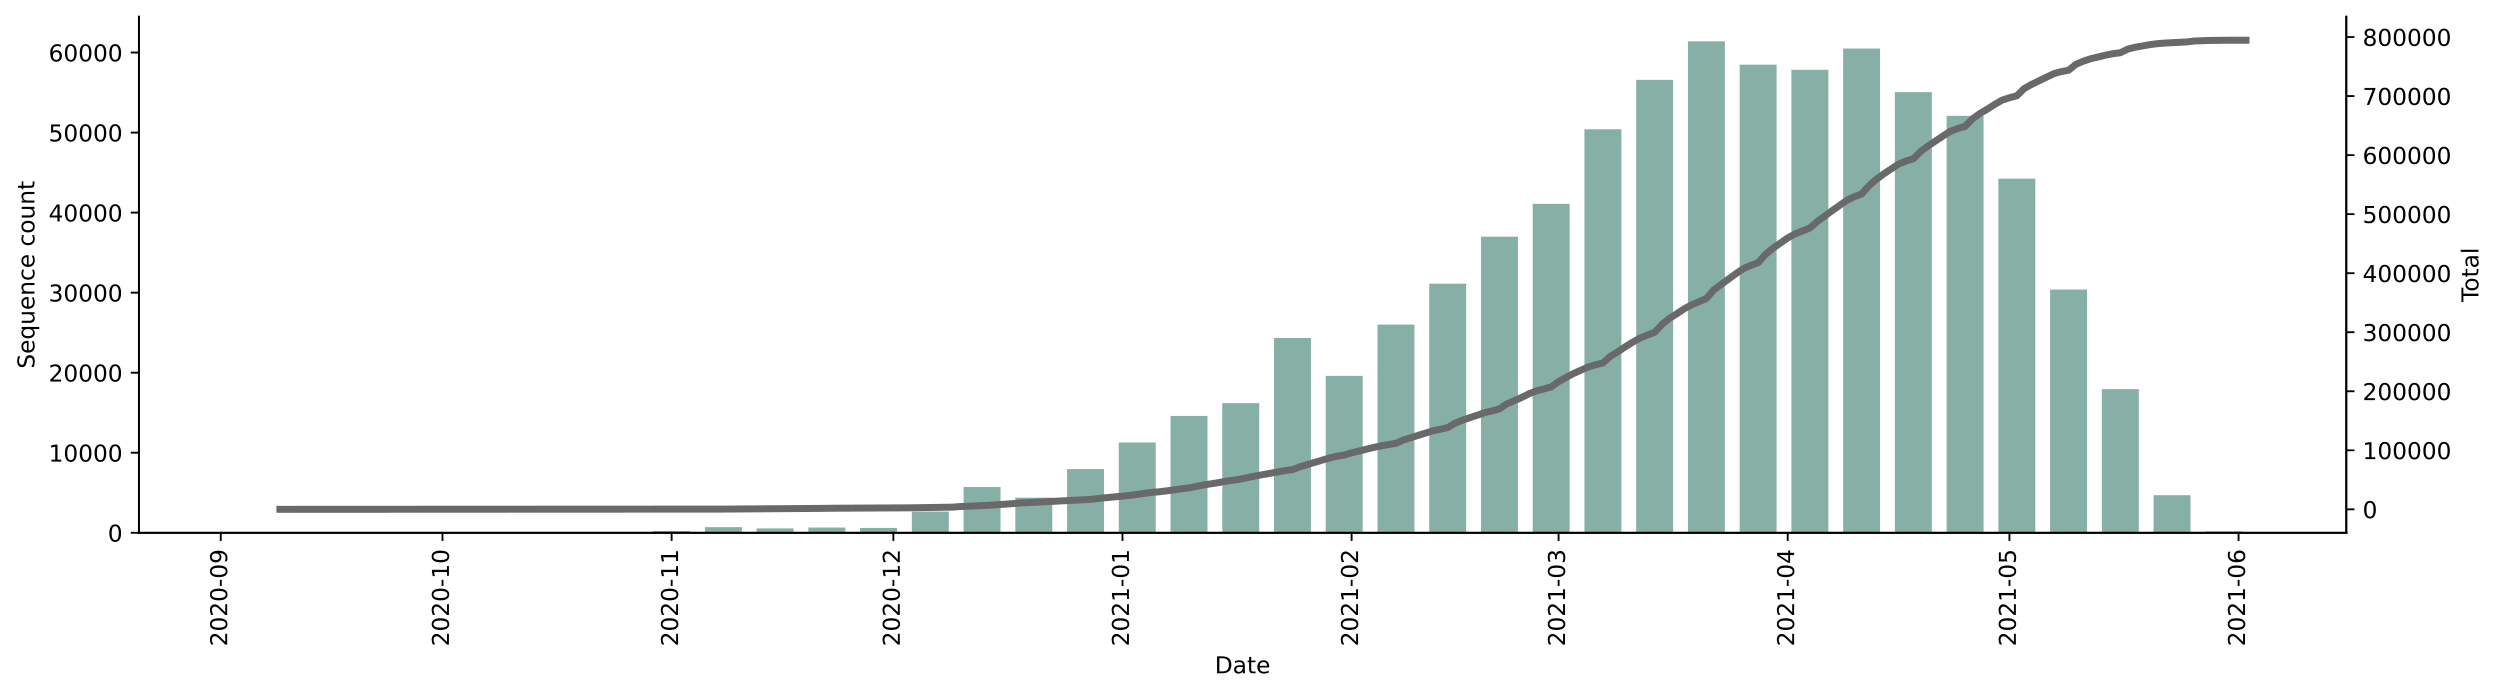 <?xml version="1.0" encoding="utf-8" standalone="no"?>
<!DOCTYPE svg PUBLIC "-//W3C//DTD SVG 1.1//EN"
  "http://www.w3.org/Graphics/SVG/1.1/DTD/svg11.dtd">
<!-- Created with matplotlib (https://matplotlib.org/) -->
<svg height="298.621pt" version="1.1" viewBox="0 0 1074.344 298.621" width="1074.344pt" xmlns="http://www.w3.org/2000/svg" xmlns:xlink="http://www.w3.org/1999/xlink">
 <defs>
  <style type="text/css">*{stroke-linecap:butt;stroke-linejoin:round;}</style>
 </defs>
 <g id="figure_1">
  <g id="patch_1">
   <path d="M 0 298.621 
L 1074.344 298.621 
L 1074.344 0 
L 0 0 
z
" style="fill:#ffffff;"/>
  </g>
  <g id="axes_1">
   <g id="patch_2">
    <path d="M 59.691 228.96 
L 1008.291 228.96 
L 1008.291 7.2 
L 59.691 7.2 
z
" style="fill:#ffffff;"/>
   </g>
   <g id="patch_3">
    <path clip-path="url(#p4c27b7b162)" d="M 102.809 228.96 
L 118.69 228.96 
L 118.69 228.957 
L 102.809 228.957 
z
" style="fill:#86b0a6;"/>
   </g>
   <g id="patch_4">
    <path clip-path="url(#p4c27b7b162)" d="M 147.277 228.96 
L 163.158 228.96 
L 163.158 228.95 
L 147.277 228.95 
z
" style="fill:#86b0a6;"/>
   </g>
   <g id="patch_5">
    <path clip-path="url(#p4c27b7b162)" d="M 169.511 228.96 
L 185.392 228.96 
L 185.392 228.946 
L 169.511 228.946 
z
" style="fill:#86b0a6;"/>
   </g>
   <g id="patch_6">
    <path clip-path="url(#p4c27b7b162)" d="M 191.745 228.96 
L 207.626 228.96 
L 207.626 228.939 
L 191.745 228.939 
z
" style="fill:#86b0a6;"/>
   </g>
   <g id="patch_7">
    <path clip-path="url(#p4c27b7b162)" d="M 213.979 228.96 
L 229.861 228.96 
L 229.861 228.936 
L 213.979 228.936 
z
" style="fill:#86b0a6;"/>
   </g>
   <g id="patch_8">
    <path clip-path="url(#p4c27b7b162)" d="M 236.213 228.96 
L 252.095 228.96 
L 252.095 228.846 
L 236.213 228.846 
z
" style="fill:#86b0a6;"/>
   </g>
   <g id="patch_9">
    <path clip-path="url(#p4c27b7b162)" d="M 258.447 228.96 
L 274.329 228.96 
L 274.329 228.833 
L 258.447 228.833 
z
" style="fill:#86b0a6;"/>
   </g>
   <g id="patch_10">
    <path clip-path="url(#p4c27b7b162)" d="M 280.681 228.96 
L 296.563 228.96 
L 296.563 228.196 
L 280.681 228.196 
z
" style="fill:#86b0a6;"/>
   </g>
   <g id="patch_11">
    <path clip-path="url(#p4c27b7b162)" d="M 302.915 228.96 
L 318.797 228.96 
L 318.797 226.542 
L 302.915 226.542 
z
" style="fill:#86b0a6;"/>
   </g>
   <g id="patch_12">
    <path clip-path="url(#p4c27b7b162)" d="M 325.149 228.96 
L 341.031 228.96 
L 341.031 227.068 
L 325.149 227.068 
z
" style="fill:#86b0a6;"/>
   </g>
   <g id="patch_13">
    <path clip-path="url(#p4c27b7b162)" d="M 347.383 228.96 
L 363.265 228.96 
L 363.265 226.697 
L 347.383 226.697 
z
" style="fill:#86b0a6;"/>
   </g>
   <g id="patch_14">
    <path clip-path="url(#p4c27b7b162)" d="M 369.617 228.96 
L 385.499 228.96 
L 385.499 226.865 
L 369.617 226.865 
z
" style="fill:#86b0a6;"/>
   </g>
   <g id="patch_15">
    <path clip-path="url(#p4c27b7b162)" d="M 391.851 228.96 
L 407.733 228.96 
L 407.733 219.835 
L 391.851 219.835 
z
" style="fill:#86b0a6;"/>
   </g>
   <g id="patch_16">
    <path clip-path="url(#p4c27b7b162)" d="M 414.086 228.96 
L 429.967 228.96 
L 429.967 209.282 
L 414.086 209.282 
z
" style="fill:#86b0a6;"/>
   </g>
   <g id="patch_17">
    <path clip-path="url(#p4c27b7b162)" d="M 436.32 228.96 
L 452.201 228.96 
L 452.201 213.877 
L 436.32 213.877 
z
" style="fill:#86b0a6;"/>
   </g>
   <g id="patch_18">
    <path clip-path="url(#p4c27b7b162)" d="M 458.554 228.96 
L 474.435 228.96 
L 474.435 201.566 
L 458.554 201.566 
z
" style="fill:#86b0a6;"/>
   </g>
   <g id="patch_19">
    <path clip-path="url(#p4c27b7b162)" d="M 480.788 228.96 
L 496.669 228.96 
L 496.669 190.15 
L 480.788 190.15 
z
" style="fill:#86b0a6;"/>
   </g>
   <g id="patch_20">
    <path clip-path="url(#p4c27b7b162)" d="M 503.022 228.96 
L 518.903 228.96 
L 518.903 178.741 
L 503.022 178.741 
z
" style="fill:#86b0a6;"/>
   </g>
   <g id="patch_21">
    <path clip-path="url(#p4c27b7b162)" d="M 525.256 228.96 
L 541.137 228.96 
L 541.137 173.244 
L 525.256 173.244 
z
" style="fill:#86b0a6;"/>
   </g>
   <g id="patch_22">
    <path clip-path="url(#p4c27b7b162)" d="M 547.49 228.96 
L 563.371 228.96 
L 563.371 145.238 
L 547.49 145.238 
z
" style="fill:#86b0a6;"/>
   </g>
   <g id="patch_23">
    <path clip-path="url(#p4c27b7b162)" d="M 569.724 228.96 
L 585.605 228.96 
L 585.605 161.535 
L 569.724 161.535 
z
" style="fill:#86b0a6;"/>
   </g>
   <g id="patch_24">
    <path clip-path="url(#p4c27b7b162)" d="M 591.958 228.96 
L 607.839 228.96 
L 607.839 139.497 
L 591.958 139.497 
z
" style="fill:#86b0a6;"/>
   </g>
   <g id="patch_25">
    <path clip-path="url(#p4c27b7b162)" d="M 614.192 228.96 
L 630.073 228.96 
L 630.073 121.914 
L 614.192 121.914 
z
" style="fill:#86b0a6;"/>
   </g>
   <g id="patch_26">
    <path clip-path="url(#p4c27b7b162)" d="M 636.426 228.96 
L 652.308 228.96 
L 652.308 101.695 
L 636.426 101.695 
z
" style="fill:#86b0a6;"/>
   </g>
   <g id="patch_27">
    <path clip-path="url(#p4c27b7b162)" d="M 658.66 228.96 
L 674.542 228.96 
L 674.542 87.62 
L 658.66 87.62 
z
" style="fill:#86b0a6;"/>
   </g>
   <g id="patch_28">
    <path clip-path="url(#p4c27b7b162)" d="M 680.894 228.96 
L 696.776 228.96 
L 696.776 55.559 
L 680.894 55.559 
z
" style="fill:#86b0a6;"/>
   </g>
   <g id="patch_29">
    <path clip-path="url(#p4c27b7b162)" d="M 703.128 228.96 
L 719.01 228.96 
L 719.01 34.319 
L 703.128 34.319 
z
" style="fill:#86b0a6;"/>
   </g>
   <g id="patch_30">
    <path clip-path="url(#p4c27b7b162)" d="M 725.362 228.96 
L 741.244 228.96 
L 741.244 17.76 
L 725.362 17.76 
z
" style="fill:#86b0a6;"/>
   </g>
   <g id="patch_31">
    <path clip-path="url(#p4c27b7b162)" d="M 747.596 228.96 
L 763.478 228.96 
L 763.478 27.787 
L 747.596 27.787 
z
" style="fill:#86b0a6;"/>
   </g>
   <g id="patch_32">
    <path clip-path="url(#p4c27b7b162)" d="M 769.83 228.96 
L 785.712 228.96 
L 785.712 30.005 
L 769.83 30.005 
z
" style="fill:#86b0a6;"/>
   </g>
   <g id="patch_33">
    <path clip-path="url(#p4c27b7b162)" d="M 792.064 228.96 
L 807.946 228.96 
L 807.946 20.852 
L 792.064 20.852 
z
" style="fill:#86b0a6;"/>
   </g>
   <g id="patch_34">
    <path clip-path="url(#p4c27b7b162)" d="M 814.299 228.96 
L 830.18 228.96 
L 830.18 39.595 
L 814.299 39.595 
z
" style="fill:#86b0a6;"/>
   </g>
   <g id="patch_35">
    <path clip-path="url(#p4c27b7b162)" d="M 836.533 228.96 
L 852.414 228.96 
L 852.414 49.763 
L 836.533 49.763 
z
" style="fill:#86b0a6;"/>
   </g>
   <g id="patch_36">
    <path clip-path="url(#p4c27b7b162)" d="M 858.767 228.96 
L 874.648 228.96 
L 874.648 76.788 
L 858.767 76.788 
z
" style="fill:#86b0a6;"/>
   </g>
   <g id="patch_37">
    <path clip-path="url(#p4c27b7b162)" d="M 881.001 228.96 
L 896.882 228.96 
L 896.882 124.431 
L 881.001 124.431 
z
" style="fill:#86b0a6;"/>
   </g>
   <g id="patch_38">
    <path clip-path="url(#p4c27b7b162)" d="M 903.235 228.96 
L 919.116 228.96 
L 919.116 167.211 
L 903.235 167.211 
z
" style="fill:#86b0a6;"/>
   </g>
   <g id="patch_39">
    <path clip-path="url(#p4c27b7b162)" d="M 925.469 228.96 
L 941.35 228.96 
L 941.35 212.814 
L 925.469 212.814 
z
" style="fill:#86b0a6;"/>
   </g>
   <g id="patch_40">
    <path clip-path="url(#p4c27b7b162)" d="M 947.703 228.96 
L 963.584 228.96 
L 963.584 228.372 
L 947.703 228.372 
z
" style="fill:#86b0a6;"/>
   </g>
   <g id="matplotlib.axis_1">
    <g id="xtick_1">
     <g id="line2d_1">
      <defs>
       <path d="M 0 0 
L 0 3.5 
" id="m630e3f8f0c" style="stroke:#000000;stroke-width:0.8;"/>
      </defs>
      <g>
       <use style="stroke:#000000;stroke-width:0.8;" x="94.868" xlink:href="#m630e3f8f0c" y="228.96"/>
      </g>
     </g>
     <g id="text_1">
      <!-- 2020-09 -->
      <g transform="translate(97.627 277.743)rotate(-90)scale(0.1 -0.1)">
       <defs>
        <path d="M 19.188 8.297 
L 53.609 8.297 
L 53.609 0 
L 7.328 0 
L 7.328 8.297 
Q 12.938 14.109 22.625 23.891 
Q 32.328 33.688 34.812 36.531 
Q 39.547 41.844 41.422 45.531 
Q 43.312 49.219 43.312 52.781 
Q 43.312 58.594 39.234 62.25 
Q 35.156 65.922 28.609 65.922 
Q 23.969 65.922 18.812 64.312 
Q 13.672 62.703 7.812 59.422 
L 7.812 69.391 
Q 13.766 71.781 18.938 73 
Q 24.125 74.219 28.422 74.219 
Q 39.75 74.219 46.484 68.547 
Q 53.219 62.891 53.219 53.422 
Q 53.219 48.922 51.531 44.891 
Q 49.859 40.875 45.406 35.406 
Q 44.188 33.984 37.641 27.219 
Q 31.109 20.453 19.188 8.297 
z
" id="DejaVuSans-50"/>
        <path d="M 31.781 66.406 
Q 24.172 66.406 20.328 58.906 
Q 16.5 51.422 16.5 36.375 
Q 16.5 21.391 20.328 13.891 
Q 24.172 6.391 31.781 6.391 
Q 39.453 6.391 43.281 13.891 
Q 47.125 21.391 47.125 36.375 
Q 47.125 51.422 43.281 58.906 
Q 39.453 66.406 31.781 66.406 
z
M 31.781 74.219 
Q 44.047 74.219 50.516 64.516 
Q 56.984 54.828 56.984 36.375 
Q 56.984 17.969 50.516 8.266 
Q 44.047 -1.422 31.781 -1.422 
Q 19.531 -1.422 13.062 8.266 
Q 6.594 17.969 6.594 36.375 
Q 6.594 54.828 13.062 64.516 
Q 19.531 74.219 31.781 74.219 
z
" id="DejaVuSans-48"/>
        <path d="M 4.891 31.391 
L 31.203 31.391 
L 31.203 23.391 
L 4.891 23.391 
z
" id="DejaVuSans-45"/>
        <path d="M 10.984 1.516 
L 10.984 10.5 
Q 14.703 8.734 18.5 7.812 
Q 22.312 6.891 25.984 6.891 
Q 35.75 6.891 40.891 13.453 
Q 46.047 20.016 46.781 33.406 
Q 43.953 29.203 39.594 26.953 
Q 35.25 24.703 29.984 24.703 
Q 19.047 24.703 12.672 31.312 
Q 6.297 37.938 6.297 49.422 
Q 6.297 60.641 12.938 67.422 
Q 19.578 74.219 30.609 74.219 
Q 43.266 74.219 49.922 64.516 
Q 56.594 54.828 56.594 36.375 
Q 56.594 19.141 48.406 8.859 
Q 40.234 -1.422 26.422 -1.422 
Q 22.703 -1.422 18.891 -0.688 
Q 15.094 0.047 10.984 1.516 
z
M 30.609 32.422 
Q 37.25 32.422 41.125 36.953 
Q 45.016 41.5 45.016 49.422 
Q 45.016 57.281 41.125 61.844 
Q 37.25 66.406 30.609 66.406 
Q 23.969 66.406 20.094 61.844 
Q 16.219 57.281 16.219 49.422 
Q 16.219 41.5 20.094 36.953 
Q 23.969 32.422 30.609 32.422 
z
" id="DejaVuSans-57"/>
       </defs>
       <use xlink:href="#DejaVuSans-50"/>
       <use x="63.623" xlink:href="#DejaVuSans-48"/>
       <use x="127.246" xlink:href="#DejaVuSans-50"/>
       <use x="190.869" xlink:href="#DejaVuSans-48"/>
       <use x="254.492" xlink:href="#DejaVuSans-45"/>
       <use x="290.576" xlink:href="#DejaVuSans-48"/>
       <use x="354.199" xlink:href="#DejaVuSans-57"/>
      </g>
     </g>
    </g>
    <g id="xtick_2">
     <g id="line2d_2">
      <g>
       <use style="stroke:#000000;stroke-width:0.8;" x="190.157" xlink:href="#m630e3f8f0c" y="228.96"/>
      </g>
     </g>
     <g id="text_2">
      <!-- 2020-10 -->
      <g transform="translate(192.916 277.743)rotate(-90)scale(0.1 -0.1)">
       <defs>
        <path d="M 12.406 8.297 
L 28.516 8.297 
L 28.516 63.922 
L 10.984 60.406 
L 10.984 69.391 
L 28.422 72.906 
L 38.281 72.906 
L 38.281 8.297 
L 54.391 8.297 
L 54.391 0 
L 12.406 0 
z
" id="DejaVuSans-49"/>
       </defs>
       <use xlink:href="#DejaVuSans-50"/>
       <use x="63.623" xlink:href="#DejaVuSans-48"/>
       <use x="127.246" xlink:href="#DejaVuSans-50"/>
       <use x="190.869" xlink:href="#DejaVuSans-48"/>
       <use x="254.492" xlink:href="#DejaVuSans-45"/>
       <use x="290.576" xlink:href="#DejaVuSans-49"/>
       <use x="354.199" xlink:href="#DejaVuSans-48"/>
      </g>
     </g>
    </g>
    <g id="xtick_3">
     <g id="line2d_3">
      <g>
       <use style="stroke:#000000;stroke-width:0.8;" x="288.622" xlink:href="#m630e3f8f0c" y="228.96"/>
      </g>
     </g>
     <g id="text_3">
      <!-- 2020-11 -->
      <g transform="translate(291.381 277.743)rotate(-90)scale(0.1 -0.1)">
       <use xlink:href="#DejaVuSans-50"/>
       <use x="63.623" xlink:href="#DejaVuSans-48"/>
       <use x="127.246" xlink:href="#DejaVuSans-50"/>
       <use x="190.869" xlink:href="#DejaVuSans-48"/>
       <use x="254.492" xlink:href="#DejaVuSans-45"/>
       <use x="290.576" xlink:href="#DejaVuSans-49"/>
       <use x="354.199" xlink:href="#DejaVuSans-49"/>
      </g>
     </g>
    </g>
    <g id="xtick_4">
     <g id="line2d_4">
      <g>
       <use style="stroke:#000000;stroke-width:0.8;" x="383.911" xlink:href="#m630e3f8f0c" y="228.96"/>
      </g>
     </g>
     <g id="text_4">
      <!-- 2020-12 -->
      <g transform="translate(386.67 277.743)rotate(-90)scale(0.1 -0.1)">
       <use xlink:href="#DejaVuSans-50"/>
       <use x="63.623" xlink:href="#DejaVuSans-48"/>
       <use x="127.246" xlink:href="#DejaVuSans-50"/>
       <use x="190.869" xlink:href="#DejaVuSans-48"/>
       <use x="254.492" xlink:href="#DejaVuSans-45"/>
       <use x="290.576" xlink:href="#DejaVuSans-49"/>
       <use x="354.199" xlink:href="#DejaVuSans-50"/>
      </g>
     </g>
    </g>
    <g id="xtick_5">
     <g id="line2d_5">
      <g>
       <use style="stroke:#000000;stroke-width:0.8;" x="482.376" xlink:href="#m630e3f8f0c" y="228.96"/>
      </g>
     </g>
     <g id="text_5">
      <!-- 2021-01 -->
      <g transform="translate(485.135 277.743)rotate(-90)scale(0.1 -0.1)">
       <use xlink:href="#DejaVuSans-50"/>
       <use x="63.623" xlink:href="#DejaVuSans-48"/>
       <use x="127.246" xlink:href="#DejaVuSans-50"/>
       <use x="190.869" xlink:href="#DejaVuSans-49"/>
       <use x="254.492" xlink:href="#DejaVuSans-45"/>
       <use x="290.576" xlink:href="#DejaVuSans-48"/>
       <use x="354.199" xlink:href="#DejaVuSans-49"/>
      </g>
     </g>
    </g>
    <g id="xtick_6">
     <g id="line2d_6">
      <g>
       <use style="stroke:#000000;stroke-width:0.8;" x="580.841" xlink:href="#m630e3f8f0c" y="228.96"/>
      </g>
     </g>
     <g id="text_6">
      <!-- 2021-02 -->
      <g transform="translate(583.6 277.743)rotate(-90)scale(0.1 -0.1)">
       <use xlink:href="#DejaVuSans-50"/>
       <use x="63.623" xlink:href="#DejaVuSans-48"/>
       <use x="127.246" xlink:href="#DejaVuSans-50"/>
       <use x="190.869" xlink:href="#DejaVuSans-49"/>
       <use x="254.492" xlink:href="#DejaVuSans-45"/>
       <use x="290.576" xlink:href="#DejaVuSans-48"/>
       <use x="354.199" xlink:href="#DejaVuSans-50"/>
      </g>
     </g>
    </g>
    <g id="xtick_7">
     <g id="line2d_7">
      <g>
       <use style="stroke:#000000;stroke-width:0.8;" x="669.777" xlink:href="#m630e3f8f0c" y="228.96"/>
      </g>
     </g>
     <g id="text_7">
      <!-- 2021-03 -->
      <g transform="translate(672.537 277.743)rotate(-90)scale(0.1 -0.1)">
       <defs>
        <path d="M 40.578 39.312 
Q 47.656 37.797 51.625 33 
Q 55.609 28.219 55.609 21.188 
Q 55.609 10.406 48.188 4.484 
Q 40.766 -1.422 27.094 -1.422 
Q 22.516 -1.422 17.656 -0.516 
Q 12.797 0.391 7.625 2.203 
L 7.625 11.719 
Q 11.719 9.328 16.594 8.109 
Q 21.484 6.891 26.812 6.891 
Q 36.078 6.891 40.938 10.547 
Q 45.797 14.203 45.797 21.188 
Q 45.797 27.641 41.281 31.266 
Q 36.766 34.906 28.719 34.906 
L 20.219 34.906 
L 20.219 43.016 
L 29.109 43.016 
Q 36.375 43.016 40.234 45.922 
Q 44.094 48.828 44.094 54.297 
Q 44.094 59.906 40.109 62.906 
Q 36.141 65.922 28.719 65.922 
Q 24.656 65.922 20.016 65.031 
Q 15.375 64.156 9.812 62.312 
L 9.812 71.094 
Q 15.438 72.656 20.344 73.438 
Q 25.25 74.219 29.594 74.219 
Q 40.828 74.219 47.359 69.109 
Q 53.906 64.016 53.906 55.328 
Q 53.906 49.266 50.438 45.094 
Q 46.969 40.922 40.578 39.312 
z
" id="DejaVuSans-51"/>
       </defs>
       <use xlink:href="#DejaVuSans-50"/>
       <use x="63.623" xlink:href="#DejaVuSans-48"/>
       <use x="127.246" xlink:href="#DejaVuSans-50"/>
       <use x="190.869" xlink:href="#DejaVuSans-49"/>
       <use x="254.492" xlink:href="#DejaVuSans-45"/>
       <use x="290.576" xlink:href="#DejaVuSans-48"/>
       <use x="354.199" xlink:href="#DejaVuSans-51"/>
      </g>
     </g>
    </g>
    <g id="xtick_8">
     <g id="line2d_8">
      <g>
       <use style="stroke:#000000;stroke-width:0.8;" x="768.242" xlink:href="#m630e3f8f0c" y="228.96"/>
      </g>
     </g>
     <g id="text_8">
      <!-- 2021-04 -->
      <g transform="translate(771.002 277.743)rotate(-90)scale(0.1 -0.1)">
       <defs>
        <path d="M 37.797 64.312 
L 12.891 25.391 
L 37.797 25.391 
z
M 35.203 72.906 
L 47.609 72.906 
L 47.609 25.391 
L 58.016 25.391 
L 58.016 17.188 
L 47.609 17.188 
L 47.609 0 
L 37.797 0 
L 37.797 17.188 
L 4.891 17.188 
L 4.891 26.703 
z
" id="DejaVuSans-52"/>
       </defs>
       <use xlink:href="#DejaVuSans-50"/>
       <use x="63.623" xlink:href="#DejaVuSans-48"/>
       <use x="127.246" xlink:href="#DejaVuSans-50"/>
       <use x="190.869" xlink:href="#DejaVuSans-49"/>
       <use x="254.492" xlink:href="#DejaVuSans-45"/>
       <use x="290.576" xlink:href="#DejaVuSans-48"/>
       <use x="354.199" xlink:href="#DejaVuSans-52"/>
      </g>
     </g>
    </g>
    <g id="xtick_9">
     <g id="line2d_9">
      <g>
       <use style="stroke:#000000;stroke-width:0.8;" x="863.531" xlink:href="#m630e3f8f0c" y="228.96"/>
      </g>
     </g>
     <g id="text_9">
      <!-- 2021-05 -->
      <g transform="translate(866.29 277.743)rotate(-90)scale(0.1 -0.1)">
       <defs>
        <path d="M 10.797 72.906 
L 49.516 72.906 
L 49.516 64.594 
L 19.828 64.594 
L 19.828 46.734 
Q 21.969 47.469 24.109 47.828 
Q 26.266 48.188 28.422 48.188 
Q 40.625 48.188 47.75 41.5 
Q 54.891 34.812 54.891 23.391 
Q 54.891 11.625 47.562 5.094 
Q 40.234 -1.422 26.906 -1.422 
Q 22.312 -1.422 17.547 -0.641 
Q 12.797 0.141 7.719 1.703 
L 7.719 11.625 
Q 12.109 9.234 16.797 8.062 
Q 21.484 6.891 26.703 6.891 
Q 35.156 6.891 40.078 11.328 
Q 45.016 15.766 45.016 23.391 
Q 45.016 31 40.078 35.438 
Q 35.156 39.891 26.703 39.891 
Q 22.75 39.891 18.812 39.016 
Q 14.891 38.141 10.797 36.281 
z
" id="DejaVuSans-53"/>
       </defs>
       <use xlink:href="#DejaVuSans-50"/>
       <use x="63.623" xlink:href="#DejaVuSans-48"/>
       <use x="127.246" xlink:href="#DejaVuSans-50"/>
       <use x="190.869" xlink:href="#DejaVuSans-49"/>
       <use x="254.492" xlink:href="#DejaVuSans-45"/>
       <use x="290.576" xlink:href="#DejaVuSans-48"/>
       <use x="354.199" xlink:href="#DejaVuSans-53"/>
      </g>
     </g>
    </g>
    <g id="xtick_10">
     <g id="line2d_10">
      <g>
       <use style="stroke:#000000;stroke-width:0.8;" x="961.996" xlink:href="#m630e3f8f0c" y="228.96"/>
      </g>
     </g>
     <g id="text_10">
      <!-- 2021-06 -->
      <g transform="translate(964.756 277.743)rotate(-90)scale(0.1 -0.1)">
       <defs>
        <path d="M 33.016 40.375 
Q 26.375 40.375 22.484 35.828 
Q 18.609 31.297 18.609 23.391 
Q 18.609 15.531 22.484 10.953 
Q 26.375 6.391 33.016 6.391 
Q 39.656 6.391 43.531 10.953 
Q 47.406 15.531 47.406 23.391 
Q 47.406 31.297 43.531 35.828 
Q 39.656 40.375 33.016 40.375 
z
M 52.594 71.297 
L 52.594 62.312 
Q 48.875 64.062 45.094 64.984 
Q 41.312 65.922 37.594 65.922 
Q 27.828 65.922 22.672 59.328 
Q 17.531 52.734 16.797 39.406 
Q 19.672 43.656 24.016 45.922 
Q 28.375 48.188 33.594 48.188 
Q 44.578 48.188 50.953 41.516 
Q 57.328 34.859 57.328 23.391 
Q 57.328 12.156 50.688 5.359 
Q 44.047 -1.422 33.016 -1.422 
Q 20.359 -1.422 13.672 8.266 
Q 6.984 17.969 6.984 36.375 
Q 6.984 53.656 15.188 63.938 
Q 23.391 74.219 37.203 74.219 
Q 40.922 74.219 44.703 73.484 
Q 48.484 72.75 52.594 71.297 
z
" id="DejaVuSans-54"/>
       </defs>
       <use xlink:href="#DejaVuSans-50"/>
       <use x="63.623" xlink:href="#DejaVuSans-48"/>
       <use x="127.246" xlink:href="#DejaVuSans-50"/>
       <use x="190.869" xlink:href="#DejaVuSans-49"/>
       <use x="254.492" xlink:href="#DejaVuSans-45"/>
       <use x="290.576" xlink:href="#DejaVuSans-48"/>
       <use x="354.199" xlink:href="#DejaVuSans-54"/>
      </g>
     </g>
    </g>
    <g id="text_11">
     <!-- Date -->
     <g transform="translate(522.04 289.341)scale(0.1 -0.1)">
      <defs>
       <path d="M 19.672 64.797 
L 19.672 8.109 
L 31.594 8.109 
Q 46.688 8.109 53.688 14.938 
Q 60.688 21.781 60.688 36.531 
Q 60.688 51.172 53.688 57.984 
Q 46.688 64.797 31.594 64.797 
z
M 9.812 72.906 
L 30.078 72.906 
Q 51.266 72.906 61.172 64.094 
Q 71.094 55.281 71.094 36.531 
Q 71.094 17.672 61.125 8.828 
Q 51.172 0 30.078 0 
L 9.812 0 
z
" id="DejaVuSans-68"/>
       <path d="M 34.281 27.484 
Q 23.391 27.484 19.188 25 
Q 14.984 22.516 14.984 16.5 
Q 14.984 11.719 18.141 8.906 
Q 21.297 6.109 26.703 6.109 
Q 34.188 6.109 38.703 11.406 
Q 43.219 16.703 43.219 25.484 
L 43.219 27.484 
z
M 52.203 31.203 
L 52.203 0 
L 43.219 0 
L 43.219 8.297 
Q 40.141 3.328 35.547 0.953 
Q 30.953 -1.422 24.312 -1.422 
Q 15.922 -1.422 10.953 3.297 
Q 6 8.016 6 15.922 
Q 6 25.141 12.172 29.828 
Q 18.359 34.516 30.609 34.516 
L 43.219 34.516 
L 43.219 35.406 
Q 43.219 41.609 39.141 45 
Q 35.062 48.391 27.688 48.391 
Q 23 48.391 18.547 47.266 
Q 14.109 46.141 10.016 43.891 
L 10.016 52.203 
Q 14.938 54.109 19.578 55.047 
Q 24.219 56 28.609 56 
Q 40.484 56 46.344 49.844 
Q 52.203 43.703 52.203 31.203 
z
" id="DejaVuSans-97"/>
       <path d="M 18.312 70.219 
L 18.312 54.688 
L 36.812 54.688 
L 36.812 47.703 
L 18.312 47.703 
L 18.312 18.016 
Q 18.312 11.328 20.141 9.422 
Q 21.969 7.516 27.594 7.516 
L 36.812 7.516 
L 36.812 0 
L 27.594 0 
Q 17.188 0 13.234 3.875 
Q 9.281 7.766 9.281 18.016 
L 9.281 47.703 
L 2.688 47.703 
L 2.688 54.688 
L 9.281 54.688 
L 9.281 70.219 
z
" id="DejaVuSans-116"/>
       <path d="M 56.203 29.594 
L 56.203 25.203 
L 14.891 25.203 
Q 15.484 15.922 20.484 11.062 
Q 25.484 6.203 34.422 6.203 
Q 39.594 6.203 44.453 7.469 
Q 49.312 8.734 54.109 11.281 
L 54.109 2.781 
Q 49.266 0.734 44.188 -0.344 
Q 39.109 -1.422 33.891 -1.422 
Q 20.797 -1.422 13.156 6.188 
Q 5.516 13.812 5.516 26.812 
Q 5.516 40.234 12.766 48.109 
Q 20.016 56 32.328 56 
Q 43.359 56 49.781 48.891 
Q 56.203 41.797 56.203 29.594 
z
M 47.219 32.234 
Q 47.125 39.594 43.094 43.984 
Q 39.062 48.391 32.422 48.391 
Q 24.906 48.391 20.391 44.141 
Q 15.875 39.891 15.188 32.172 
z
" id="DejaVuSans-101"/>
      </defs>
      <use xlink:href="#DejaVuSans-68"/>
      <use x="77.002" xlink:href="#DejaVuSans-97"/>
      <use x="138.281" xlink:href="#DejaVuSans-116"/>
      <use x="177.49" xlink:href="#DejaVuSans-101"/>
     </g>
    </g>
   </g>
   <g id="matplotlib.axis_2">
    <g id="ytick_1">
     <g id="line2d_11">
      <defs>
       <path d="M 0 0 
L -3.5 0 
" id="mfa194b3f6c" style="stroke:#000000;stroke-width:0.8;"/>
      </defs>
      <g>
       <use style="stroke:#000000;stroke-width:0.8;" x="59.691" xlink:href="#mfa194b3f6c" y="228.96"/>
      </g>
     </g>
     <g id="text_12">
      <!-- 0 -->
      <g transform="translate(46.328 232.759)scale(0.1 -0.1)">
       <use xlink:href="#DejaVuSans-48"/>
      </g>
     </g>
    </g>
    <g id="ytick_2">
     <g id="line2d_12">
      <g>
       <use style="stroke:#000000;stroke-width:0.8;" x="59.691" xlink:href="#mfa194b3f6c" y="194.563"/>
      </g>
     </g>
     <g id="text_13">
      <!-- 10000 -->
      <g transform="translate(20.878 198.362)scale(0.1 -0.1)">
       <use xlink:href="#DejaVuSans-49"/>
       <use x="63.623" xlink:href="#DejaVuSans-48"/>
       <use x="127.246" xlink:href="#DejaVuSans-48"/>
       <use x="190.869" xlink:href="#DejaVuSans-48"/>
       <use x="254.492" xlink:href="#DejaVuSans-48"/>
      </g>
     </g>
    </g>
    <g id="ytick_3">
     <g id="line2d_13">
      <g>
       <use style="stroke:#000000;stroke-width:0.8;" x="59.691" xlink:href="#mfa194b3f6c" y="160.166"/>
      </g>
     </g>
     <g id="text_14">
      <!-- 20000 -->
      <g transform="translate(20.878 163.966)scale(0.1 -0.1)">
       <use xlink:href="#DejaVuSans-50"/>
       <use x="63.623" xlink:href="#DejaVuSans-48"/>
       <use x="127.246" xlink:href="#DejaVuSans-48"/>
       <use x="190.869" xlink:href="#DejaVuSans-48"/>
       <use x="254.492" xlink:href="#DejaVuSans-48"/>
      </g>
     </g>
    </g>
    <g id="ytick_4">
     <g id="line2d_14">
      <g>
       <use style="stroke:#000000;stroke-width:0.8;" x="59.691" xlink:href="#mfa194b3f6c" y="125.769"/>
      </g>
     </g>
     <g id="text_15">
      <!-- 30000 -->
      <g transform="translate(20.878 129.569)scale(0.1 -0.1)">
       <use xlink:href="#DejaVuSans-51"/>
       <use x="63.623" xlink:href="#DejaVuSans-48"/>
       <use x="127.246" xlink:href="#DejaVuSans-48"/>
       <use x="190.869" xlink:href="#DejaVuSans-48"/>
       <use x="254.492" xlink:href="#DejaVuSans-48"/>
      </g>
     </g>
    </g>
    <g id="ytick_5">
     <g id="line2d_15">
      <g>
       <use style="stroke:#000000;stroke-width:0.8;" x="59.691" xlink:href="#mfa194b3f6c" y="91.373"/>
      </g>
     </g>
     <g id="text_16">
      <!-- 40000 -->
      <g transform="translate(20.878 95.172)scale(0.1 -0.1)">
       <use xlink:href="#DejaVuSans-52"/>
       <use x="63.623" xlink:href="#DejaVuSans-48"/>
       <use x="127.246" xlink:href="#DejaVuSans-48"/>
       <use x="190.869" xlink:href="#DejaVuSans-48"/>
       <use x="254.492" xlink:href="#DejaVuSans-48"/>
      </g>
     </g>
    </g>
    <g id="ytick_6">
     <g id="line2d_16">
      <g>
       <use style="stroke:#000000;stroke-width:0.8;" x="59.691" xlink:href="#mfa194b3f6c" y="56.976"/>
      </g>
     </g>
     <g id="text_17">
      <!-- 50000 -->
      <g transform="translate(20.878 60.775)scale(0.1 -0.1)">
       <use xlink:href="#DejaVuSans-53"/>
       <use x="63.623" xlink:href="#DejaVuSans-48"/>
       <use x="127.246" xlink:href="#DejaVuSans-48"/>
       <use x="190.869" xlink:href="#DejaVuSans-48"/>
       <use x="254.492" xlink:href="#DejaVuSans-48"/>
      </g>
     </g>
    </g>
    <g id="ytick_7">
     <g id="line2d_17">
      <g>
       <use style="stroke:#000000;stroke-width:0.8;" x="59.691" xlink:href="#mfa194b3f6c" y="22.579"/>
      </g>
     </g>
     <g id="text_18">
      <!-- 60000 -->
      <g transform="translate(20.878 26.378)scale(0.1 -0.1)">
       <use xlink:href="#DejaVuSans-54"/>
       <use x="63.623" xlink:href="#DejaVuSans-48"/>
       <use x="127.246" xlink:href="#DejaVuSans-48"/>
       <use x="190.869" xlink:href="#DejaVuSans-48"/>
       <use x="254.492" xlink:href="#DejaVuSans-48"/>
      </g>
     </g>
    </g>
    <g id="text_19">
     <!-- Sequence count -->
     <g transform="translate(14.798 158.44)rotate(-90)scale(0.1 -0.1)">
      <defs>
       <path d="M 53.516 70.516 
L 53.516 60.891 
Q 47.906 63.578 42.922 64.891 
Q 37.938 66.219 33.297 66.219 
Q 25.25 66.219 20.875 63.094 
Q 16.5 59.969 16.5 54.203 
Q 16.5 49.359 19.406 46.891 
Q 22.312 44.438 30.422 42.922 
L 36.375 41.703 
Q 47.406 39.594 52.656 34.297 
Q 57.906 29 57.906 20.125 
Q 57.906 9.516 50.797 4.047 
Q 43.703 -1.422 29.984 -1.422 
Q 24.812 -1.422 18.969 -0.25 
Q 13.141 0.922 6.891 3.219 
L 6.891 13.375 
Q 12.891 10.016 18.656 8.297 
Q 24.422 6.594 29.984 6.594 
Q 38.422 6.594 43.016 9.906 
Q 47.609 13.234 47.609 19.391 
Q 47.609 24.75 44.312 27.781 
Q 41.016 30.812 33.5 32.328 
L 27.484 33.5 
Q 16.453 35.688 11.516 40.375 
Q 6.594 45.062 6.594 53.422 
Q 6.594 63.094 13.406 68.656 
Q 20.219 74.219 32.172 74.219 
Q 37.312 74.219 42.625 73.281 
Q 47.953 72.359 53.516 70.516 
z
" id="DejaVuSans-83"/>
       <path d="M 14.797 27.297 
Q 14.797 17.391 18.875 11.75 
Q 22.953 6.109 30.078 6.109 
Q 37.203 6.109 41.297 11.75 
Q 45.406 17.391 45.406 27.297 
Q 45.406 37.203 41.297 42.844 
Q 37.203 48.484 30.078 48.484 
Q 22.953 48.484 18.875 42.844 
Q 14.797 37.203 14.797 27.297 
z
M 45.406 8.203 
Q 42.578 3.328 38.25 0.953 
Q 33.938 -1.422 27.875 -1.422 
Q 17.969 -1.422 11.734 6.484 
Q 5.516 14.406 5.516 27.297 
Q 5.516 40.188 11.734 48.094 
Q 17.969 56 27.875 56 
Q 33.938 56 38.25 53.625 
Q 42.578 51.266 45.406 46.391 
L 45.406 54.688 
L 54.391 54.688 
L 54.391 -20.797 
L 45.406 -20.797 
z
" id="DejaVuSans-113"/>
       <path d="M 8.5 21.578 
L 8.5 54.688 
L 17.484 54.688 
L 17.484 21.922 
Q 17.484 14.156 20.5 10.266 
Q 23.531 6.391 29.594 6.391 
Q 36.859 6.391 41.078 11.031 
Q 45.312 15.672 45.312 23.688 
L 45.312 54.688 
L 54.297 54.688 
L 54.297 0 
L 45.312 0 
L 45.312 8.406 
Q 42.047 3.422 37.719 1 
Q 33.406 -1.422 27.688 -1.422 
Q 18.266 -1.422 13.375 4.438 
Q 8.5 10.297 8.5 21.578 
z
M 31.109 56 
z
" id="DejaVuSans-117"/>
       <path d="M 54.891 33.016 
L 54.891 0 
L 45.906 0 
L 45.906 32.719 
Q 45.906 40.484 42.875 44.328 
Q 39.844 48.188 33.797 48.188 
Q 26.516 48.188 22.312 43.547 
Q 18.109 38.922 18.109 30.906 
L 18.109 0 
L 9.078 0 
L 9.078 54.688 
L 18.109 54.688 
L 18.109 46.188 
Q 21.344 51.125 25.703 53.562 
Q 30.078 56 35.797 56 
Q 45.219 56 50.047 50.172 
Q 54.891 44.344 54.891 33.016 
z
" id="DejaVuSans-110"/>
       <path d="M 48.781 52.594 
L 48.781 44.188 
Q 44.969 46.297 41.141 47.344 
Q 37.312 48.391 33.406 48.391 
Q 24.656 48.391 19.812 42.844 
Q 14.984 37.312 14.984 27.297 
Q 14.984 17.281 19.812 11.734 
Q 24.656 6.203 33.406 6.203 
Q 37.312 6.203 41.141 7.25 
Q 44.969 8.297 48.781 10.406 
L 48.781 2.094 
Q 45.016 0.344 40.984 -0.531 
Q 36.969 -1.422 32.422 -1.422 
Q 20.062 -1.422 12.781 6.344 
Q 5.516 14.109 5.516 27.297 
Q 5.516 40.672 12.859 48.328 
Q 20.219 56 33.016 56 
Q 37.156 56 41.109 55.141 
Q 45.062 54.297 48.781 52.594 
z
" id="DejaVuSans-99"/>
       <path id="DejaVuSans-32"/>
       <path d="M 30.609 48.391 
Q 23.391 48.391 19.188 42.75 
Q 14.984 37.109 14.984 27.297 
Q 14.984 17.484 19.156 11.844 
Q 23.344 6.203 30.609 6.203 
Q 37.797 6.203 41.984 11.859 
Q 46.188 17.531 46.188 27.297 
Q 46.188 37.016 41.984 42.703 
Q 37.797 48.391 30.609 48.391 
z
M 30.609 56 
Q 42.328 56 49.016 48.375 
Q 55.719 40.766 55.719 27.297 
Q 55.719 13.875 49.016 6.219 
Q 42.328 -1.422 30.609 -1.422 
Q 18.844 -1.422 12.172 6.219 
Q 5.516 13.875 5.516 27.297 
Q 5.516 40.766 12.172 48.375 
Q 18.844 56 30.609 56 
z
" id="DejaVuSans-111"/>
      </defs>
      <use xlink:href="#DejaVuSans-83"/>
      <use x="63.477" xlink:href="#DejaVuSans-101"/>
      <use x="125" xlink:href="#DejaVuSans-113"/>
      <use x="188.477" xlink:href="#DejaVuSans-117"/>
      <use x="251.855" xlink:href="#DejaVuSans-101"/>
      <use x="313.379" xlink:href="#DejaVuSans-110"/>
      <use x="376.758" xlink:href="#DejaVuSans-99"/>
      <use x="431.738" xlink:href="#DejaVuSans-101"/>
      <use x="493.262" xlink:href="#DejaVuSans-32"/>
      <use x="525.049" xlink:href="#DejaVuSans-99"/>
      <use x="580.029" xlink:href="#DejaVuSans-111"/>
      <use x="641.211" xlink:href="#DejaVuSans-117"/>
      <use x="704.59" xlink:href="#DejaVuSans-110"/>
      <use x="767.969" xlink:href="#DejaVuSans-116"/>
     </g>
    </g>
   </g>
   <g id="patch_41">
    <path d="M 59.691 228.96 
L 59.691 7.2 
" style="fill:none;stroke:#000000;stroke-linecap:square;stroke-linejoin:miter;stroke-width:0.8;"/>
   </g>
   <g id="patch_42">
    <path d="M 1008.291 228.96 
L 1008.291 7.2 
" style="fill:none;stroke:#000000;stroke-linecap:square;stroke-linejoin:miter;stroke-width:0.8;"/>
   </g>
   <g id="patch_43">
    <path d="M 59.691 228.96 
L 1008.291 228.96 
" style="fill:none;stroke:#000000;stroke-linecap:square;stroke-linejoin:miter;stroke-width:0.8;"/>
   </g>
  </g>
  <g id="axes_2">
   <g id="matplotlib.axis_3">
    <g id="ytick_8">
     <g id="line2d_18">
      <defs>
       <path d="M 0 0 
L 3.5 0 
" id="m35809a0f14" style="stroke:#000000;stroke-width:0.8;"/>
      </defs>
      <g>
       <use style="stroke:#000000;stroke-width:0.8;" x="1008.291" xlink:href="#m35809a0f14" y="218.88"/>
      </g>
     </g>
     <g id="text_20">
      <!-- 0 -->
      <g transform="translate(1015.291 222.679)scale(0.1 -0.1)">
       <use xlink:href="#DejaVuSans-48"/>
      </g>
     </g>
    </g>
    <g id="ytick_9">
     <g id="line2d_19">
      <g>
       <use style="stroke:#000000;stroke-width:0.8;" x="1008.291" xlink:href="#m35809a0f14" y="193.51"/>
      </g>
     </g>
     <g id="text_21">
      <!-- 100000 -->
      <g transform="translate(1015.291 197.309)scale(0.1 -0.1)">
       <use xlink:href="#DejaVuSans-49"/>
       <use x="63.623" xlink:href="#DejaVuSans-48"/>
       <use x="127.246" xlink:href="#DejaVuSans-48"/>
       <use x="190.869" xlink:href="#DejaVuSans-48"/>
       <use x="254.492" xlink:href="#DejaVuSans-48"/>
       <use x="318.115" xlink:href="#DejaVuSans-48"/>
      </g>
     </g>
    </g>
    <g id="ytick_10">
     <g id="line2d_20">
      <g>
       <use style="stroke:#000000;stroke-width:0.8;" x="1008.291" xlink:href="#m35809a0f14" y="168.139"/>
      </g>
     </g>
     <g id="text_22">
      <!-- 200000 -->
      <g transform="translate(1015.291 171.938)scale(0.1 -0.1)">
       <use xlink:href="#DejaVuSans-50"/>
       <use x="63.623" xlink:href="#DejaVuSans-48"/>
       <use x="127.246" xlink:href="#DejaVuSans-48"/>
       <use x="190.869" xlink:href="#DejaVuSans-48"/>
       <use x="254.492" xlink:href="#DejaVuSans-48"/>
       <use x="318.115" xlink:href="#DejaVuSans-48"/>
      </g>
     </g>
    </g>
    <g id="ytick_11">
     <g id="line2d_21">
      <g>
       <use style="stroke:#000000;stroke-width:0.8;" x="1008.291" xlink:href="#m35809a0f14" y="142.769"/>
      </g>
     </g>
     <g id="text_23">
      <!-- 300000 -->
      <g transform="translate(1015.291 146.568)scale(0.1 -0.1)">
       <use xlink:href="#DejaVuSans-51"/>
       <use x="63.623" xlink:href="#DejaVuSans-48"/>
       <use x="127.246" xlink:href="#DejaVuSans-48"/>
       <use x="190.869" xlink:href="#DejaVuSans-48"/>
       <use x="254.492" xlink:href="#DejaVuSans-48"/>
       <use x="318.115" xlink:href="#DejaVuSans-48"/>
      </g>
     </g>
    </g>
    <g id="ytick_12">
     <g id="line2d_22">
      <g>
       <use style="stroke:#000000;stroke-width:0.8;" x="1008.291" xlink:href="#m35809a0f14" y="117.398"/>
      </g>
     </g>
     <g id="text_24">
      <!-- 400000 -->
      <g transform="translate(1015.291 121.197)scale(0.1 -0.1)">
       <use xlink:href="#DejaVuSans-52"/>
       <use x="63.623" xlink:href="#DejaVuSans-48"/>
       <use x="127.246" xlink:href="#DejaVuSans-48"/>
       <use x="190.869" xlink:href="#DejaVuSans-48"/>
       <use x="254.492" xlink:href="#DejaVuSans-48"/>
       <use x="318.115" xlink:href="#DejaVuSans-48"/>
      </g>
     </g>
    </g>
    <g id="ytick_13">
     <g id="line2d_23">
      <g>
       <use style="stroke:#000000;stroke-width:0.8;" x="1008.291" xlink:href="#m35809a0f14" y="92.028"/>
      </g>
     </g>
     <g id="text_25">
      <!-- 500000 -->
      <g transform="translate(1015.291 95.827)scale(0.1 -0.1)">
       <use xlink:href="#DejaVuSans-53"/>
       <use x="63.623" xlink:href="#DejaVuSans-48"/>
       <use x="127.246" xlink:href="#DejaVuSans-48"/>
       <use x="190.869" xlink:href="#DejaVuSans-48"/>
       <use x="254.492" xlink:href="#DejaVuSans-48"/>
       <use x="318.115" xlink:href="#DejaVuSans-48"/>
      </g>
     </g>
    </g>
    <g id="ytick_14">
     <g id="line2d_24">
      <g>
       <use style="stroke:#000000;stroke-width:0.8;" x="1008.291" xlink:href="#m35809a0f14" y="66.657"/>
      </g>
     </g>
     <g id="text_26">
      <!-- 600000 -->
      <g transform="translate(1015.291 70.456)scale(0.1 -0.1)">
       <use xlink:href="#DejaVuSans-54"/>
       <use x="63.623" xlink:href="#DejaVuSans-48"/>
       <use x="127.246" xlink:href="#DejaVuSans-48"/>
       <use x="190.869" xlink:href="#DejaVuSans-48"/>
       <use x="254.492" xlink:href="#DejaVuSans-48"/>
       <use x="318.115" xlink:href="#DejaVuSans-48"/>
      </g>
     </g>
    </g>
    <g id="ytick_15">
     <g id="line2d_25">
      <g>
       <use style="stroke:#000000;stroke-width:0.8;" x="1008.291" xlink:href="#m35809a0f14" y="41.287"/>
      </g>
     </g>
     <g id="text_27">
      <!-- 700000 -->
      <g transform="translate(1015.291 45.086)scale(0.1 -0.1)">
       <defs>
        <path d="M 8.203 72.906 
L 55.078 72.906 
L 55.078 68.703 
L 28.609 0 
L 18.312 0 
L 43.219 64.594 
L 8.203 64.594 
z
" id="DejaVuSans-55"/>
       </defs>
       <use xlink:href="#DejaVuSans-55"/>
       <use x="63.623" xlink:href="#DejaVuSans-48"/>
       <use x="127.246" xlink:href="#DejaVuSans-48"/>
       <use x="190.869" xlink:href="#DejaVuSans-48"/>
       <use x="254.492" xlink:href="#DejaVuSans-48"/>
       <use x="318.115" xlink:href="#DejaVuSans-48"/>
      </g>
     </g>
    </g>
    <g id="ytick_16">
     <g id="line2d_26">
      <g>
       <use style="stroke:#000000;stroke-width:0.8;" x="1008.291" xlink:href="#m35809a0f14" y="15.916"/>
      </g>
     </g>
     <g id="text_28">
      <!-- 800000 -->
      <g transform="translate(1015.291 19.715)scale(0.1 -0.1)">
       <defs>
        <path d="M 31.781 34.625 
Q 24.75 34.625 20.719 30.859 
Q 16.703 27.094 16.703 20.516 
Q 16.703 13.922 20.719 10.156 
Q 24.75 6.391 31.781 6.391 
Q 38.812 6.391 42.859 10.172 
Q 46.922 13.969 46.922 20.516 
Q 46.922 27.094 42.891 30.859 
Q 38.875 34.625 31.781 34.625 
z
M 21.922 38.812 
Q 15.578 40.375 12.031 44.719 
Q 8.5 49.078 8.5 55.328 
Q 8.5 64.062 14.719 69.141 
Q 20.953 74.219 31.781 74.219 
Q 42.672 74.219 48.875 69.141 
Q 55.078 64.062 55.078 55.328 
Q 55.078 49.078 51.531 44.719 
Q 48 40.375 41.703 38.812 
Q 48.828 37.156 52.797 32.312 
Q 56.781 27.484 56.781 20.516 
Q 56.781 9.906 50.312 4.234 
Q 43.844 -1.422 31.781 -1.422 
Q 19.734 -1.422 13.25 4.234 
Q 6.781 9.906 6.781 20.516 
Q 6.781 27.484 10.781 32.312 
Q 14.797 37.156 21.922 38.812 
z
M 18.312 54.391 
Q 18.312 48.734 21.844 45.562 
Q 25.391 42.391 31.781 42.391 
Q 38.141 42.391 41.719 45.562 
Q 45.312 48.734 45.312 54.391 
Q 45.312 60.062 41.719 63.234 
Q 38.141 66.406 31.781 66.406 
Q 25.391 66.406 21.844 63.234 
Q 18.312 60.062 18.312 54.391 
z
" id="DejaVuSans-56"/>
       </defs>
       <use xlink:href="#DejaVuSans-56"/>
       <use x="63.623" xlink:href="#DejaVuSans-48"/>
       <use x="127.246" xlink:href="#DejaVuSans-48"/>
       <use x="190.869" xlink:href="#DejaVuSans-48"/>
       <use x="254.492" xlink:href="#DejaVuSans-48"/>
       <use x="318.115" xlink:href="#DejaVuSans-48"/>
      </g>
     </g>
    </g>
    <g id="text_29">
     <!-- Total -->
     <g transform="translate(1065.064 129.757)rotate(-90)scale(0.1 -0.1)">
      <defs>
       <path d="M -0.297 72.906 
L 61.375 72.906 
L 61.375 64.594 
L 35.5 64.594 
L 35.5 0 
L 25.594 0 
L 25.594 64.594 
L -0.297 64.594 
z
" id="DejaVuSans-84"/>
       <path d="M 9.422 75.984 
L 18.406 75.984 
L 18.406 0 
L 9.422 0 
z
" id="DejaVuSans-108"/>
      </defs>
      <use xlink:href="#DejaVuSans-84"/>
      <use x="44.084" xlink:href="#DejaVuSans-111"/>
      <use x="105.266" xlink:href="#DejaVuSans-116"/>
      <use x="144.475" xlink:href="#DejaVuSans-97"/>
      <use x="205.754" xlink:href="#DejaVuSans-108"/>
     </g>
    </g>
   </g>
   <g id="line2d_27">
    <path clip-path="url(#p4c27b7b162)" d="M 120.278 218.88 
L 310.856 218.773 
L 352.148 218.483 
L 358.5 218.404 
L 390.263 218.236 
L 409.321 217.943 
L 412.497 217.682 
L 425.203 217.143 
L 434.731 216.466 
L 437.908 216.191 
L 466.494 214.727 
L 469.671 214.51 
L 472.847 214.101 
L 485.552 212.904 
L 491.905 212 
L 495.081 211.579 
L 498.257 211.329 
L 504.61 210.531 
L 507.786 210.041 
L 510.962 209.673 
L 517.315 208.385 
L 523.668 207.403 
L 526.844 206.785 
L 533.197 205.855 
L 539.549 204.529 
L 552.254 202.228 
L 555.431 201.821 
L 558.607 200.597 
L 571.312 196.809 
L 574.488 196.053 
L 577.665 195.544 
L 580.841 194.594 
L 590.37 192.266 
L 593.546 191.592 
L 599.899 190.498 
L 603.075 189.085 
L 615.78 185.122 
L 622.133 183.765 
L 625.309 181.849 
L 628.485 180.548 
L 638.014 177.35 
L 641.191 176.585 
L 644.367 175.687 
L 647.543 173.565 
L 653.896 170.815 
L 657.072 169.214 
L 660.248 167.993 
L 666.601 166.294 
L 669.777 163.984 
L 676.13 160.527 
L 682.482 157.719 
L 685.659 156.773 
L 688.835 155.975 
L 692.011 153.125 
L 695.188 151.194 
L 698.364 149.068 
L 701.54 147.104 
L 704.716 145.29 
L 707.893 143.984 
L 711.069 142.802 
L 714.245 139.367 
L 717.422 136.808 
L 720.598 134.824 
L 723.774 132.707 
L 726.95 131.002 
L 733.303 128.28 
L 736.479 124.552 
L 746.008 117.595 
L 749.184 115.443 
L 752.361 114.05 
L 755.537 112.878 
L 758.713 109.3 
L 761.89 106.69 
L 768.242 102.254 
L 771.419 100.523 
L 777.771 97.971 
L 780.947 95.217 
L 787.3 90.539 
L 793.653 86.1 
L 796.829 84.537 
L 800.005 83.386 
L 803.181 79.803 
L 806.358 77.017 
L 809.534 74.695 
L 815.887 70.526 
L 819.063 69.187 
L 822.239 68.231 
L 825.416 65.047 
L 828.592 62.711 
L 834.944 58.447 
L 838.121 56.434 
L 841.297 55.22 
L 844.473 54.291 
L 847.65 51.094 
L 850.826 48.774 
L 854.002 46.919 
L 857.178 44.892 
L 860.355 43.044 
L 863.531 42.003 
L 866.707 41.169 
L 869.884 38.047 
L 873.06 36.256 
L 882.589 31.66 
L 885.765 30.779 
L 888.941 30.18 
L 892.118 27.633 
L 895.294 26.283 
L 898.47 25.237 
L 904.823 23.713 
L 907.999 23.069 
L 911.175 22.675 
L 914.352 21.117 
L 917.528 20.316 
L 923.881 19.178 
L 927.057 18.769 
L 930.233 18.514 
L 939.762 18.017 
L 942.938 17.628 
L 949.291 17.381 
L 958.82 17.285 
L 965.172 17.28 
L 965.172 17.28 
" style="fill:none;stroke:#696969;stroke-linecap:square;stroke-width:3;"/>
   </g>
   <g id="patch_44">
    <path d="M 59.691 228.96 
L 59.691 7.2 
" style="fill:none;stroke:#000000;stroke-linecap:square;stroke-linejoin:miter;stroke-width:0.8;"/>
   </g>
   <g id="patch_45">
    <path d="M 1008.291 228.96 
L 1008.291 7.2 
" style="fill:none;stroke:#000000;stroke-linecap:square;stroke-linejoin:miter;stroke-width:0.8;"/>
   </g>
   <g id="patch_46">
    <path d="M 59.691 228.96 
L 1008.291 228.96 
" style="fill:none;stroke:#000000;stroke-linecap:square;stroke-linejoin:miter;stroke-width:0.8;"/>
   </g>
  </g>
 </g>
 <defs>
  <clipPath id="p4c27b7b162">
   <rect height="221.76" width="948.6" x="59.691" y="7.2"/>
  </clipPath>
 </defs>
</svg>
